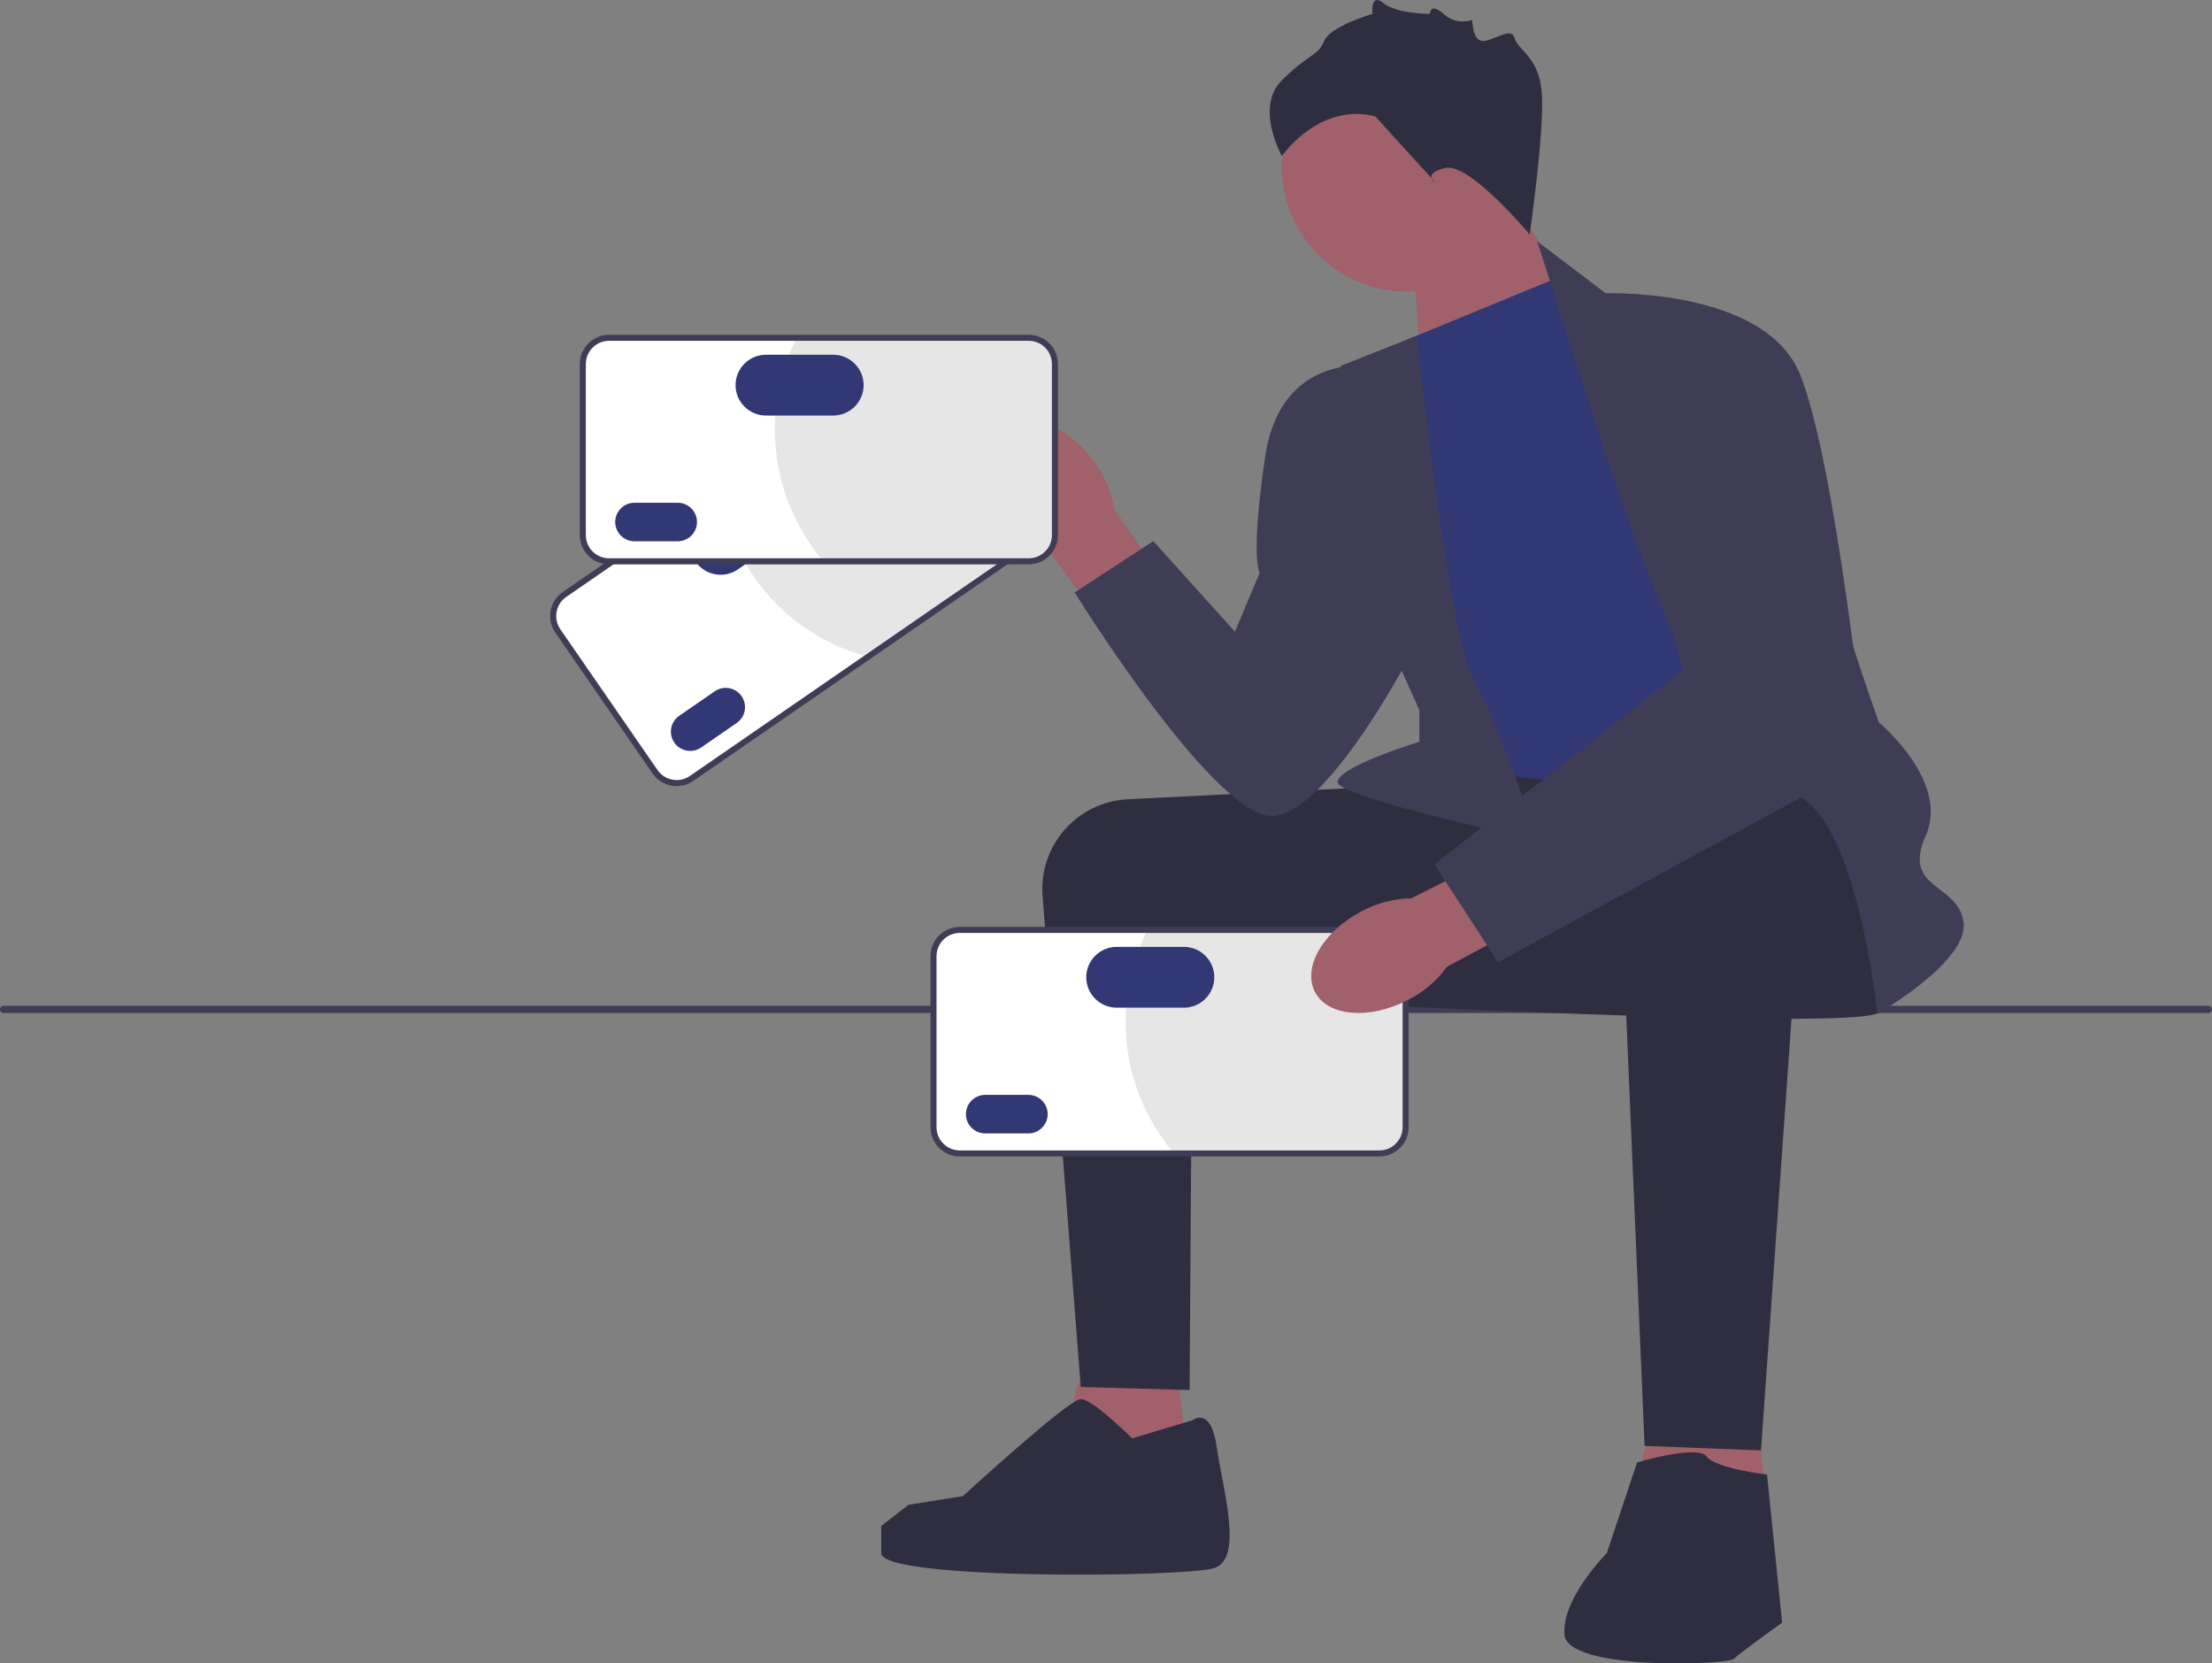 <svg width="278" height="209" viewBox="0 0 278 209" fill="none" xmlns="http://www.w3.org/2000/svg">
<rect x="0" y="0" width="278" height="209" fill="#808080" stroke="none"/>
<g clip-path="url(#clip0_597_2410)">
<path d="M0 126.828C0 127.079 0.201 127.28 0.452 127.28H277.548C277.799 127.28 278 127.079 278 126.828C278 126.578 277.799 126.377 277.548 126.377H0.452C0.201 126.377 0 126.578 0 126.828Z" fill="#3F3D56"/>
<path d="M177.432 30.976L178.886 49.556L199.957 40.764L188.071 21.866L177.432 30.976Z" fill="#A0616A"/>
<path d="M176.801 36.636C185.475 36.636 192.508 29.611 192.508 20.945C192.508 12.279 185.475 5.254 176.801 5.254C168.126 5.254 161.094 12.279 161.094 20.945C161.094 29.611 168.126 36.636 176.801 36.636Z" fill="#A0616A"/>
<path d="M147.416 167.242L150.075 191.075L131.458 188.499L137.537 166.483L147.416 167.242Z" fill="#A0616A"/>
<path d="M219.987 170.659L222.646 194.491L204.029 191.915L210.108 169.899L219.987 170.659Z" fill="#A0616A"/>
<path d="M175.722 98.729C175.468 98.729 155.149 99.749 141.725 100.423C135.371 100.743 130.535 106.237 131.028 112.573L135.827 174.265L149.506 174.644L149.839 124.92L176.862 126.438L175.722 98.729Z" fill="#2F2E41"/>
<path d="M235.375 98.35C235.375 98.35 238.794 124.54 236.135 127.197C233.475 129.854 150.075 125.11 150.075 125.11C150.075 125.11 168.372 98.715 171.667 97.963C174.962 97.211 227.396 94.554 227.396 94.554L235.375 98.35Z" fill="#2F2E41"/>
<path d="M127.332 65.375C124.156 60.938 123.874 55.704 126.701 53.685C129.528 51.666 134.394 53.627 137.57 58.067C138.864 59.823 139.717 61.862 140.059 64.016L153.279 82.987L145.756 88.19L132.163 69.654C130.234 68.634 128.577 67.166 127.332 65.375Z" fill="#A0616A"/>
<path d="M176.672 42.742L196.05 34.771L232.525 90.948C232.525 90.948 207.068 96.642 198.329 97.781C189.591 98.919 179.712 94.364 179.712 94.364L176.672 42.742Z" fill="#313874"/>
<path d="M200.229 52.232L193.2 30.327L202.319 37.238C202.319 37.238 228.156 54.319 228.156 61.531C228.156 68.743 236.135 90.758 236.135 90.758C236.135 90.758 245.064 98.16 242.024 104.992C238.984 111.825 246.013 110.876 246.773 115.81C247.533 120.745 235.945 127.387 235.945 127.387C235.945 127.387 233.095 99.489 223.976 99.489C214.857 99.489 200.229 52.232 200.229 52.232Z" fill="#3F3D56"/>
<path d="M178.034 42.182L168.503 45.969C168.503 45.969 170.023 72.539 171.543 74.816C173.063 77.094 178.382 89.24 178.382 89.24V93.199C178.382 93.199 167.743 96.452 168.123 98.35C168.503 100.248 193.2 105.562 193.2 105.562C193.2 105.562 188.261 90.379 185.221 85.444C182.181 80.51 178.034 42.182 178.034 42.182Z" fill="#3F3D56"/>
<path d="M171.923 45.969C171.923 45.969 160.904 44.45 159.004 57.356C157.105 70.261 158.312 71.969 158.312 71.969L155.205 79.371L144.946 67.984L135.067 74.437C135.067 74.437 152.925 103.284 160.144 102.525C167.363 101.766 178.002 80.889 178.002 80.889L171.923 45.969Z" fill="#3F3D56"/>
<path d="M226.955 102.54L221.317 182.236L206.688 181.666C206.688 181.666 203.459 106.321 203.459 105.182C203.459 104.043 204.979 97.591 214.477 97.211C223.976 96.832 226.955 102.54 226.955 102.54Z" fill="#2F2E41"/>
<path d="M205.739 183.754C205.739 183.754 213.338 181.476 214.478 182.995C215.617 184.513 222.077 185.272 222.077 185.272L223.976 203.871C223.976 203.871 218.657 207.667 217.897 208.426C217.137 209.185 197 209.944 196.62 205.39C196.24 200.835 201.939 195.141 201.939 195.141L205.739 183.754Z" fill="#2F2E41"/>
<path d="M149.885 178.44C149.885 178.44 152.165 176.542 152.925 181.856C153.685 187.17 156.345 195.9 152.545 197.039C148.746 198.178 110.75 198.557 110.75 195.141V191.725L114.17 189.068L121.011 187.979C121.011 187.979 134.307 175.783 135.827 175.783C137.347 175.783 142.286 180.717 142.286 180.717L149.885 178.44Z" fill="#2F2E41"/>
<path d="M192.25 29.457C192.25 29.457 184.651 20.347 181.611 21.107C178.572 21.866 180.472 23.004 180.472 23.004L172.873 14.654C172.873 14.654 166.793 12.376 161.094 19.588C161.094 19.588 157.674 13.515 161.094 10.099C164.514 6.683 165.653 7.062 166.413 5.164C167.173 3.267 172.493 1.748 172.493 1.748C172.493 1.748 172.187 -0.983 173.86 0.382C175.532 1.748 179.709 1.748 179.709 1.748C179.709 1.748 179.733 0.23 181.432 1.748C183.131 3.267 185.031 2.507 185.031 2.507C185.031 2.507 185.031 5.135 186.361 5.15C187.691 5.164 189.97 3.267 190.35 4.785C190.73 6.303 193.39 7.062 193.77 11.617C194.15 16.172 192.25 29.457 192.25 29.457Z" fill="#2F2E41"/>
<path d="M130.322 67.886L86.917 97.807C85.419 98.839 83.36 98.462 82.327 96.966L70.107 79.274C69.073 77.778 69.451 75.721 70.949 74.688L114.353 44.768C115.851 43.735 117.91 44.112 118.944 45.609L131.164 63.3C132.197 64.796 131.819 66.854 130.322 67.886Z" fill="white"/>
<path d="M118.864 45.664L131.084 63.355C132.089 64.811 131.724 66.802 130.267 67.807L108.965 82.491C103.347 80.957 98.221 77.513 94.655 72.35C92.319 68.968 90.911 65.225 90.374 61.415L114.408 44.847C115.865 43.843 117.859 44.208 118.864 45.664Z" fill="#E6E6E6"/>
<path d="M85.049 98.769C83.879 98.769 82.727 98.214 82.014 97.182L69.794 79.49C69.236 78.683 69.027 77.706 69.205 76.739C69.382 75.772 69.925 74.932 70.733 74.376L114.137 44.455C115.808 43.304 118.104 43.725 119.257 45.393L131.477 63.084C132.034 63.892 132.243 64.868 132.066 65.836C131.888 66.802 131.345 67.642 130.538 68.199L87.133 98.119C86.496 98.558 85.769 98.769 85.049 98.769ZM116.223 44.565C115.652 44.565 115.074 44.732 114.569 45.08L71.165 75.001C70.524 75.442 70.093 76.108 69.952 76.876C69.811 77.643 69.977 78.419 70.419 79.058L82.639 96.75C83.554 98.073 85.376 98.408 86.701 97.495L130.106 67.574C130.747 67.132 131.177 66.466 131.318 65.698C131.459 64.931 131.293 64.156 130.851 63.516L118.631 45.824C118.065 45.005 117.151 44.565 116.223 44.565Z" fill="#3F3D56"/>
<path d="M85.363 89.935C84.263 90.693 83.985 92.204 84.744 93.303C85.503 94.402 87.016 94.679 88.116 93.921L92.585 90.841C93.685 90.082 93.962 88.571 93.203 87.472C92.444 86.373 90.931 86.096 89.831 86.855L85.363 89.935Z" fill="#313874"/>
<path d="M88.392 65.253C86.656 66.449 86.218 68.833 87.416 70.567C88.614 72.301 91 72.738 92.736 71.542L99.687 66.75C101.423 65.553 101.86 63.17 100.663 61.436C99.465 59.702 97.079 59.264 95.343 60.461L88.392 65.253Z" fill="#313874"/>
<path d="M129.282 70.528H76.547C74.728 70.528 73.247 69.049 73.247 67.231V45.737C73.247 43.919 74.728 42.44 76.547 42.44H129.282C131.102 42.44 132.583 43.919 132.583 45.737V67.231C132.583 69.049 131.102 70.528 129.282 70.528Z" fill="white"/>
<path d="M132.486 45.737V67.231C132.486 69 131.053 70.431 129.282 70.431H103.402C99.65 65.982 97.389 60.238 97.389 53.966C97.389 49.857 98.358 45.977 100.082 42.536H129.282C131.053 42.536 132.486 43.968 132.486 45.737Z" fill="#E6E6E6"/>
<path d="M129.282 70.908H76.548C74.518 70.908 72.867 69.258 72.867 67.231V45.736C72.867 43.709 74.518 42.06 76.548 42.06H129.282C131.312 42.06 132.963 43.709 132.963 45.736V67.231C132.963 69.258 131.312 70.908 129.282 70.908ZM76.548 42.819C74.937 42.819 73.627 44.128 73.627 45.736V67.231C73.627 68.84 74.937 70.148 76.548 70.148H129.282C130.893 70.148 132.203 68.84 132.203 67.231V45.736C132.203 44.128 130.893 42.819 129.282 42.819H76.548Z" fill="#3F3D56"/>
<path d="M79.743 63.167C78.406 63.167 77.319 64.253 77.319 65.588C77.319 66.924 78.406 68.01 79.743 68.01H85.172C86.509 68.01 87.596 66.924 87.596 65.588C87.596 64.253 86.509 63.167 85.172 63.167H79.743Z" fill="#313874"/>
<path d="M96.268 44.57C94.159 44.57 92.444 46.284 92.444 48.391C92.444 50.498 94.159 52.211 96.268 52.211H104.714C106.823 52.211 108.538 50.498 108.538 48.391C108.538 46.284 106.823 44.57 104.714 44.57H96.268Z" fill="#313874"/>
<path d="M173.357 144.925H120.622C118.802 144.925 117.322 143.446 117.322 141.628V120.133C117.322 118.315 118.802 116.836 120.622 116.836H173.357C175.177 116.836 176.657 118.315 176.657 120.133V141.628C176.657 143.446 175.177 144.925 173.357 144.925Z" fill="white"/>
<path d="M176.56 120.133V141.628C176.56 143.396 175.127 144.828 173.357 144.828H147.476C143.724 140.378 141.463 134.634 141.463 128.362C141.463 124.253 142.433 120.373 144.157 116.933H173.357C175.127 116.933 176.56 118.365 176.56 120.133Z" fill="#E6E6E6"/>
<path d="M173.357 145.304H120.622C118.593 145.304 116.942 143.655 116.942 141.628V120.133C116.942 118.106 118.593 116.457 120.622 116.457H173.357C175.386 116.457 177.037 118.106 177.037 120.133V141.628C177.037 143.655 175.386 145.304 173.357 145.304ZM120.622 117.216C119.012 117.216 117.702 118.524 117.702 120.133V141.628C117.702 143.237 119.012 144.545 120.622 144.545H173.357C174.967 144.545 176.277 143.237 176.277 141.628V120.133C176.277 118.524 174.967 117.216 173.357 117.216H120.622Z" fill="#3F3D56"/>
<path d="M123.818 137.563C122.481 137.563 121.394 138.65 121.394 139.985C121.394 141.32 122.481 142.406 123.818 142.406H129.247C130.584 142.406 131.671 141.32 131.671 139.985C131.671 138.65 130.584 137.563 129.247 137.563H123.818Z" fill="#313874"/>
<path d="M140.343 118.967C138.234 118.967 136.518 120.681 136.518 122.787C136.518 124.894 138.234 126.608 140.343 126.608H148.788C150.897 126.608 152.613 124.894 152.613 122.787C152.613 120.681 150.897 118.967 148.788 118.967H140.343Z" fill="#313874"/>
<path d="M176.934 125.645C172.091 128.165 166.864 127.71 165.259 124.631C163.655 121.551 166.28 117.014 171.126 114.494C173.047 113.461 175.189 112.903 177.371 112.866L198.027 102.45L202.129 110.621L181.852 121.467C180.57 123.232 178.884 124.665 176.934 125.645Z" fill="#A0616A"/>
<path d="M200.419 36.859C200.419 36.859 221.697 35.72 226.256 47.107C230.815 58.495 234.615 95.693 234.615 95.693L188.261 120.887L180.282 108.598L211.438 84.306L200.419 36.859Z" fill="#3F3D56"/>
</g>
<defs>
<clipPath id="clip0_597_2410">
<rect width="278" height="209" fill="white"/>
</clipPath>
</defs>
</svg>
